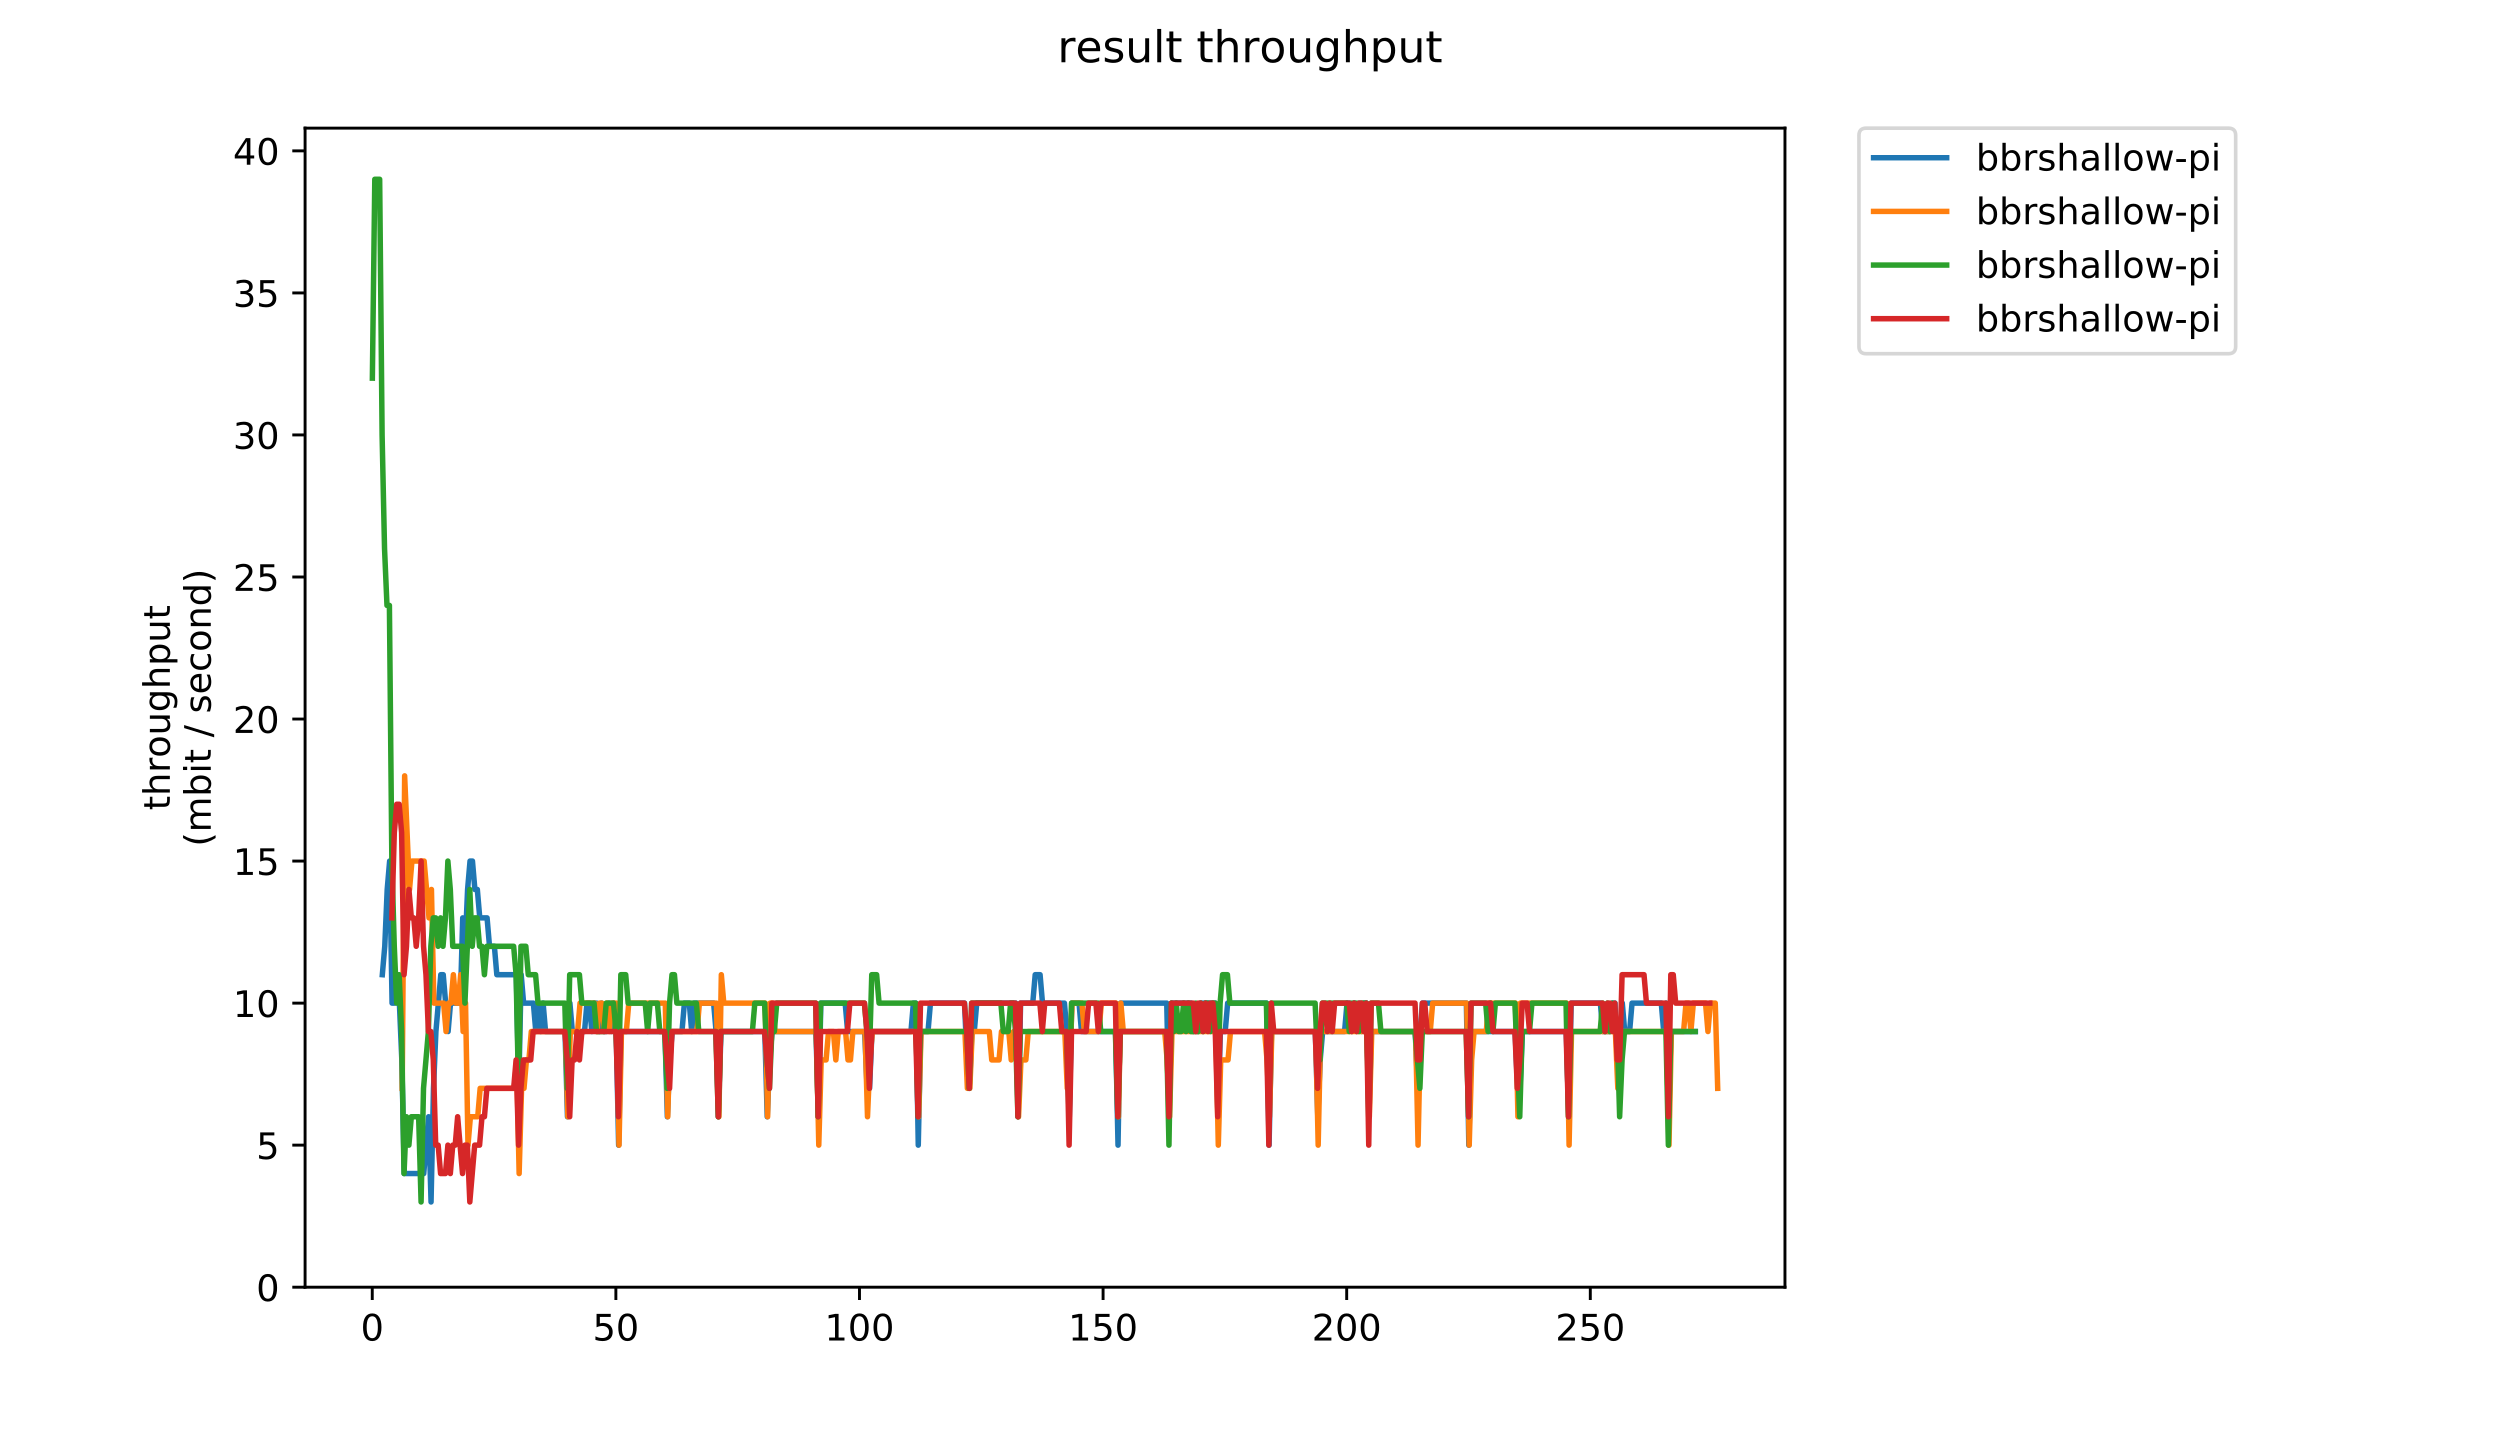 <?xml version="1.0" encoding="utf-8" standalone="no"?>
<!DOCTYPE svg PUBLIC "-//W3C//DTD SVG 1.1//EN"
  "http://www.w3.org/Graphics/SVG/1.1/DTD/svg11.dtd">
<!-- Created with matplotlib (https://matplotlib.org/) -->
<svg height="396pt" version="1.1" viewBox="0 0 684 396" width="684pt" xmlns="http://www.w3.org/2000/svg" xmlns:xlink="http://www.w3.org/1999/xlink">
 <defs>
  <style type="text/css">
*{stroke-linecap:butt;stroke-linejoin:round;}
  </style>
 </defs>
 <g id="figure_1">
  <g id="patch_1">
   <path d="M 0 396 
L 684 396 
L 684 0 
L 0 0 
z
" style="fill:#ffffff;"/>
  </g>
  <g id="axes_1">
   <g id="patch_2">
    <path d="M 83.472 352.174 
L 488.365 352.174 
L 488.365 35.062 
L 83.472 35.062 
z
" style="fill:#ffffff;"/>
   </g>
   <g id="matplotlib.axis_1">
    <g id="xtick_1">
     <g id="line2d_1">
      <defs>
       <path d="M 0 0 
L 0 3.5 
" id="maa11a7dd45" style="stroke:#000000;stroke-width:0.8;"/>
      </defs>
      <g>
       <use style="stroke:#000000;stroke-width:0.8;" x="101.85" xlink:href="#maa11a7dd45" y="352.174"/>
      </g>
     </g>
     <g id="text_1">
      <!-- 0 -->
      <defs>
       <path d="M 31.781 66.406 
Q 24.172 66.406 20.328 58.906 
Q 16.5 51.422 16.5 36.375 
Q 16.5 21.391 20.328 13.891 
Q 24.172 6.391 31.781 6.391 
Q 39.453 6.391 43.281 13.891 
Q 47.125 21.391 47.125 36.375 
Q 47.125 51.422 43.281 58.906 
Q 39.453 66.406 31.781 66.406 
z
M 31.781 74.219 
Q 44.047 74.219 50.516 64.516 
Q 56.984 54.828 56.984 36.375 
Q 56.984 17.969 50.516 8.266 
Q 44.047 -1.422 31.781 -1.422 
Q 19.531 -1.422 13.062 8.266 
Q 6.594 17.969 6.594 36.375 
Q 6.594 54.828 13.062 64.516 
Q 19.531 74.219 31.781 74.219 
z
" id="DejaVuSans-48"/>
      </defs>
      <g transform="translate(98.669 366.773)scale(0.1 -0.1)">
       <use xlink:href="#DejaVuSans-48"/>
      </g>
     </g>
    </g>
    <g id="xtick_2">
     <g id="line2d_2">
      <g>
       <use style="stroke:#000000;stroke-width:0.8;" x="168.501" xlink:href="#maa11a7dd45" y="352.174"/>
      </g>
     </g>
     <g id="text_2">
      <!-- 50 -->
      <defs>
       <path d="M 10.797 72.906 
L 49.516 72.906 
L 49.516 64.594 
L 19.828 64.594 
L 19.828 46.734 
Q 21.969 47.469 24.109 47.828 
Q 26.266 48.188 28.422 48.188 
Q 40.625 48.188 47.75 41.5 
Q 54.891 34.812 54.891 23.391 
Q 54.891 11.625 47.562 5.094 
Q 40.234 -1.422 26.906 -1.422 
Q 22.312 -1.422 17.547 -0.641 
Q 12.797 0.141 7.719 1.703 
L 7.719 11.625 
Q 12.109 9.234 16.797 8.062 
Q 21.484 6.891 26.703 6.891 
Q 35.156 6.891 40.078 11.328 
Q 45.016 15.766 45.016 23.391 
Q 45.016 31 40.078 35.438 
Q 35.156 39.891 26.703 39.891 
Q 22.75 39.891 18.812 39.016 
Q 14.891 38.141 10.797 36.281 
z
" id="DejaVuSans-53"/>
      </defs>
      <g transform="translate(162.139 366.773)scale(0.1 -0.1)">
       <use xlink:href="#DejaVuSans-53"/>
       <use x="63.623" xlink:href="#DejaVuSans-48"/>
      </g>
     </g>
    </g>
    <g id="xtick_3">
     <g id="line2d_3">
      <g>
       <use style="stroke:#000000;stroke-width:0.8;" x="235.153" xlink:href="#maa11a7dd45" y="352.174"/>
      </g>
     </g>
     <g id="text_3">
      <!-- 100 -->
      <defs>
       <path d="M 12.406 8.297 
L 28.516 8.297 
L 28.516 63.922 
L 10.984 60.406 
L 10.984 69.391 
L 28.422 72.906 
L 38.281 72.906 
L 38.281 8.297 
L 54.391 8.297 
L 54.391 0 
L 12.406 0 
z
" id="DejaVuSans-49"/>
      </defs>
      <g transform="translate(225.609 366.773)scale(0.1 -0.1)">
       <use xlink:href="#DejaVuSans-49"/>
       <use x="63.623" xlink:href="#DejaVuSans-48"/>
       <use x="127.246" xlink:href="#DejaVuSans-48"/>
      </g>
     </g>
    </g>
    <g id="xtick_4">
     <g id="line2d_4">
      <g>
       <use style="stroke:#000000;stroke-width:0.8;" x="301.804" xlink:href="#maa11a7dd45" y="352.174"/>
      </g>
     </g>
     <g id="text_4">
      <!-- 150 -->
      <g transform="translate(292.26 366.773)scale(0.1 -0.1)">
       <use xlink:href="#DejaVuSans-49"/>
       <use x="63.623" xlink:href="#DejaVuSans-53"/>
       <use x="127.246" xlink:href="#DejaVuSans-48"/>
      </g>
     </g>
    </g>
    <g id="xtick_5">
     <g id="line2d_5">
      <g>
       <use style="stroke:#000000;stroke-width:0.8;" x="368.455" xlink:href="#maa11a7dd45" y="352.174"/>
      </g>
     </g>
     <g id="text_5">
      <!-- 200 -->
      <defs>
       <path d="M 19.188 8.297 
L 53.609 8.297 
L 53.609 0 
L 7.328 0 
L 7.328 8.297 
Q 12.938 14.109 22.625 23.891 
Q 32.328 33.688 34.812 36.531 
Q 39.547 41.844 41.422 45.531 
Q 43.312 49.219 43.312 52.781 
Q 43.312 58.594 39.234 62.25 
Q 35.156 65.922 28.609 65.922 
Q 23.969 65.922 18.812 64.312 
Q 13.672 62.703 7.812 59.422 
L 7.812 69.391 
Q 13.766 71.781 18.938 73 
Q 24.125 74.219 28.422 74.219 
Q 39.75 74.219 46.484 68.547 
Q 53.219 62.891 53.219 53.422 
Q 53.219 48.922 51.531 44.891 
Q 49.859 40.875 45.406 35.406 
Q 44.188 33.984 37.641 27.219 
Q 31.109 20.453 19.188 8.297 
z
" id="DejaVuSans-50"/>
      </defs>
      <g transform="translate(358.911 366.773)scale(0.1 -0.1)">
       <use xlink:href="#DejaVuSans-50"/>
       <use x="63.623" xlink:href="#DejaVuSans-48"/>
       <use x="127.246" xlink:href="#DejaVuSans-48"/>
      </g>
     </g>
    </g>
    <g id="xtick_6">
     <g id="line2d_6">
      <g>
       <use style="stroke:#000000;stroke-width:0.8;" x="435.106" xlink:href="#maa11a7dd45" y="352.174"/>
      </g>
     </g>
     <g id="text_6">
      <!-- 250 -->
      <g transform="translate(425.563 366.773)scale(0.1 -0.1)">
       <use xlink:href="#DejaVuSans-50"/>
       <use x="63.623" xlink:href="#DejaVuSans-53"/>
       <use x="127.246" xlink:href="#DejaVuSans-48"/>
      </g>
     </g>
    </g>
   </g>
   <g id="matplotlib.axis_2">
    <g id="ytick_1">
     <g id="line2d_7">
      <defs>
       <path d="M 0 0 
L -3.5 0 
" id="m44c3b5d1a1" style="stroke:#000000;stroke-width:0.8;"/>
      </defs>
      <g>
       <use style="stroke:#000000;stroke-width:0.8;" x="83.472" xlink:href="#m44c3b5d1a1" y="352.174"/>
      </g>
     </g>
     <g id="text_7">
      <!-- 0 -->
      <g transform="translate(70.11 355.973)scale(0.1 -0.1)">
       <use xlink:href="#DejaVuSans-48"/>
      </g>
     </g>
    </g>
    <g id="ytick_2">
     <g id="line2d_8">
      <g>
       <use style="stroke:#000000;stroke-width:0.8;" x="83.472" xlink:href="#m44c3b5d1a1" y="313.312"/>
      </g>
     </g>
     <g id="text_8">
      <!-- 5 -->
      <g transform="translate(70.11 317.112)scale(0.1 -0.1)">
       <use xlink:href="#DejaVuSans-53"/>
      </g>
     </g>
    </g>
    <g id="ytick_3">
     <g id="line2d_9">
      <g>
       <use style="stroke:#000000;stroke-width:0.8;" x="83.472" xlink:href="#m44c3b5d1a1" y="274.451"/>
      </g>
     </g>
     <g id="text_9">
      <!-- 10 -->
      <g transform="translate(63.747 278.25)scale(0.1 -0.1)">
       <use xlink:href="#DejaVuSans-49"/>
       <use x="63.623" xlink:href="#DejaVuSans-48"/>
      </g>
     </g>
    </g>
    <g id="ytick_4">
     <g id="line2d_10">
      <g>
       <use style="stroke:#000000;stroke-width:0.8;" x="83.472" xlink:href="#m44c3b5d1a1" y="235.589"/>
      </g>
     </g>
     <g id="text_10">
      <!-- 15 -->
      <g transform="translate(63.747 239.388)scale(0.1 -0.1)">
       <use xlink:href="#DejaVuSans-49"/>
       <use x="63.623" xlink:href="#DejaVuSans-53"/>
      </g>
     </g>
    </g>
    <g id="ytick_5">
     <g id="line2d_11">
      <g>
       <use style="stroke:#000000;stroke-width:0.8;" x="83.472" xlink:href="#m44c3b5d1a1" y="196.727"/>
      </g>
     </g>
     <g id="text_11">
      <!-- 20 -->
      <g transform="translate(63.747 200.526)scale(0.1 -0.1)">
       <use xlink:href="#DejaVuSans-50"/>
       <use x="63.623" xlink:href="#DejaVuSans-48"/>
      </g>
     </g>
    </g>
    <g id="ytick_6">
     <g id="line2d_12">
      <g>
       <use style="stroke:#000000;stroke-width:0.8;" x="83.472" xlink:href="#m44c3b5d1a1" y="157.866"/>
      </g>
     </g>
     <g id="text_12">
      <!-- 25 -->
      <g transform="translate(63.747 161.665)scale(0.1 -0.1)">
       <use xlink:href="#DejaVuSans-50"/>
       <use x="63.623" xlink:href="#DejaVuSans-53"/>
      </g>
     </g>
    </g>
    <g id="ytick_7">
     <g id="line2d_13">
      <g>
       <use style="stroke:#000000;stroke-width:0.8;" x="83.472" xlink:href="#m44c3b5d1a1" y="119.004"/>
      </g>
     </g>
     <g id="text_13">
      <!-- 30 -->
      <defs>
       <path d="M 40.578 39.312 
Q 47.656 37.797 51.625 33 
Q 55.609 28.219 55.609 21.188 
Q 55.609 10.406 48.188 4.484 
Q 40.766 -1.422 27.094 -1.422 
Q 22.516 -1.422 17.656 -0.516 
Q 12.797 0.391 7.625 2.203 
L 7.625 11.719 
Q 11.719 9.328 16.594 8.109 
Q 21.484 6.891 26.812 6.891 
Q 36.078 6.891 40.938 10.547 
Q 45.797 14.203 45.797 21.188 
Q 45.797 27.641 41.281 31.266 
Q 36.766 34.906 28.719 34.906 
L 20.219 34.906 
L 20.219 43.016 
L 29.109 43.016 
Q 36.375 43.016 40.234 45.922 
Q 44.094 48.828 44.094 54.297 
Q 44.094 59.906 40.109 62.906 
Q 36.141 65.922 28.719 65.922 
Q 24.656 65.922 20.016 65.031 
Q 15.375 64.156 9.812 62.312 
L 9.812 71.094 
Q 15.438 72.656 20.344 73.438 
Q 25.25 74.219 29.594 74.219 
Q 40.828 74.219 47.359 69.109 
Q 53.906 64.016 53.906 55.328 
Q 53.906 49.266 50.438 45.094 
Q 46.969 40.922 40.578 39.312 
z
" id="DejaVuSans-51"/>
      </defs>
      <g transform="translate(63.747 122.803)scale(0.1 -0.1)">
       <use xlink:href="#DejaVuSans-51"/>
       <use x="63.623" xlink:href="#DejaVuSans-48"/>
      </g>
     </g>
    </g>
    <g id="ytick_8">
     <g id="line2d_14">
      <g>
       <use style="stroke:#000000;stroke-width:0.8;" x="83.472" xlink:href="#m44c3b5d1a1" y="80.142"/>
      </g>
     </g>
     <g id="text_14">
      <!-- 35 -->
      <g transform="translate(63.747 83.941)scale(0.1 -0.1)">
       <use xlink:href="#DejaVuSans-51"/>
       <use x="63.623" xlink:href="#DejaVuSans-53"/>
      </g>
     </g>
    </g>
    <g id="ytick_9">
     <g id="line2d_15">
      <g>
       <use style="stroke:#000000;stroke-width:0.8;" x="83.472" xlink:href="#m44c3b5d1a1" y="41.28"/>
      </g>
     </g>
     <g id="text_15">
      <!-- 40 -->
      <defs>
       <path d="M 37.797 64.312 
L 12.891 25.391 
L 37.797 25.391 
z
M 35.203 72.906 
L 47.609 72.906 
L 47.609 25.391 
L 58.016 25.391 
L 58.016 17.188 
L 47.609 17.188 
L 47.609 0 
L 37.797 0 
L 37.797 17.188 
L 4.891 17.188 
L 4.891 26.703 
z
" id="DejaVuSans-52"/>
      </defs>
      <g transform="translate(63.747 45.08)scale(0.1 -0.1)">
       <use xlink:href="#DejaVuSans-52"/>
       <use x="63.623" xlink:href="#DejaVuSans-48"/>
      </g>
     </g>
    </g>
    <g id="text_16">
     <!-- throughput -->
     <defs>
      <path d="M 18.312 70.219 
L 18.312 54.688 
L 36.812 54.688 
L 36.812 47.703 
L 18.312 47.703 
L 18.312 18.016 
Q 18.312 11.328 20.141 9.422 
Q 21.969 7.516 27.594 7.516 
L 36.812 7.516 
L 36.812 0 
L 27.594 0 
Q 17.188 0 13.234 3.875 
Q 9.281 7.766 9.281 18.016 
L 9.281 47.703 
L 2.688 47.703 
L 2.688 54.688 
L 9.281 54.688 
L 9.281 70.219 
z
" id="DejaVuSans-116"/>
      <path d="M 54.891 33.016 
L 54.891 0 
L 45.906 0 
L 45.906 32.719 
Q 45.906 40.484 42.875 44.328 
Q 39.844 48.188 33.797 48.188 
Q 26.516 48.188 22.312 43.547 
Q 18.109 38.922 18.109 30.906 
L 18.109 0 
L 9.078 0 
L 9.078 75.984 
L 18.109 75.984 
L 18.109 46.188 
Q 21.344 51.125 25.703 53.562 
Q 30.078 56 35.797 56 
Q 45.219 56 50.047 50.172 
Q 54.891 44.344 54.891 33.016 
z
" id="DejaVuSans-104"/>
      <path d="M 41.109 46.297 
Q 39.594 47.172 37.812 47.578 
Q 36.031 48 33.891 48 
Q 26.266 48 22.188 43.047 
Q 18.109 38.094 18.109 28.812 
L 18.109 0 
L 9.078 0 
L 9.078 54.688 
L 18.109 54.688 
L 18.109 46.188 
Q 20.953 51.172 25.484 53.578 
Q 30.031 56 36.531 56 
Q 37.453 56 38.578 55.875 
Q 39.703 55.766 41.062 55.516 
z
" id="DejaVuSans-114"/>
      <path d="M 30.609 48.391 
Q 23.391 48.391 19.188 42.75 
Q 14.984 37.109 14.984 27.297 
Q 14.984 17.484 19.156 11.844 
Q 23.344 6.203 30.609 6.203 
Q 37.797 6.203 41.984 11.859 
Q 46.188 17.531 46.188 27.297 
Q 46.188 37.016 41.984 42.703 
Q 37.797 48.391 30.609 48.391 
z
M 30.609 56 
Q 42.328 56 49.016 48.375 
Q 55.719 40.766 55.719 27.297 
Q 55.719 13.875 49.016 6.219 
Q 42.328 -1.422 30.609 -1.422 
Q 18.844 -1.422 12.172 6.219 
Q 5.516 13.875 5.516 27.297 
Q 5.516 40.766 12.172 48.375 
Q 18.844 56 30.609 56 
z
" id="DejaVuSans-111"/>
      <path d="M 8.5 21.578 
L 8.5 54.688 
L 17.484 54.688 
L 17.484 21.922 
Q 17.484 14.156 20.5 10.266 
Q 23.531 6.391 29.594 6.391 
Q 36.859 6.391 41.078 11.031 
Q 45.312 15.672 45.312 23.688 
L 45.312 54.688 
L 54.297 54.688 
L 54.297 0 
L 45.312 0 
L 45.312 8.406 
Q 42.047 3.422 37.719 1 
Q 33.406 -1.422 27.688 -1.422 
Q 18.266 -1.422 13.375 4.438 
Q 8.5 10.297 8.5 21.578 
z
M 31.109 56 
z
" id="DejaVuSans-117"/>
      <path d="M 45.406 27.984 
Q 45.406 37.75 41.375 43.109 
Q 37.359 48.484 30.078 48.484 
Q 22.859 48.484 18.828 43.109 
Q 14.797 37.75 14.797 27.984 
Q 14.797 18.266 18.828 12.891 
Q 22.859 7.516 30.078 7.516 
Q 37.359 7.516 41.375 12.891 
Q 45.406 18.266 45.406 27.984 
z
M 54.391 6.781 
Q 54.391 -7.172 48.188 -13.984 
Q 42 -20.797 29.203 -20.797 
Q 24.469 -20.797 20.266 -20.094 
Q 16.062 -19.391 12.109 -17.922 
L 12.109 -9.188 
Q 16.062 -11.328 19.922 -12.344 
Q 23.781 -13.375 27.781 -13.375 
Q 36.625 -13.375 41.016 -8.766 
Q 45.406 -4.156 45.406 5.172 
L 45.406 9.625 
Q 42.625 4.781 38.281 2.391 
Q 33.938 0 27.875 0 
Q 17.828 0 11.672 7.656 
Q 5.516 15.328 5.516 27.984 
Q 5.516 40.672 11.672 48.328 
Q 17.828 56 27.875 56 
Q 33.938 56 38.281 53.609 
Q 42.625 51.219 45.406 46.391 
L 45.406 54.688 
L 54.391 54.688 
z
" id="DejaVuSans-103"/>
      <path d="M 18.109 8.203 
L 18.109 -20.797 
L 9.078 -20.797 
L 9.078 54.688 
L 18.109 54.688 
L 18.109 46.391 
Q 20.953 51.266 25.266 53.625 
Q 29.594 56 35.594 56 
Q 45.562 56 51.781 48.094 
Q 58.016 40.188 58.016 27.297 
Q 58.016 14.406 51.781 6.484 
Q 45.562 -1.422 35.594 -1.422 
Q 29.594 -1.422 25.266 0.953 
Q 20.953 3.328 18.109 8.203 
z
M 48.688 27.297 
Q 48.688 37.203 44.609 42.844 
Q 40.531 48.484 33.406 48.484 
Q 26.266 48.484 22.188 42.844 
Q 18.109 37.203 18.109 27.297 
Q 18.109 17.391 22.188 11.75 
Q 26.266 6.109 33.406 6.109 
Q 40.531 6.109 44.609 11.75 
Q 48.688 17.391 48.688 27.297 
z
" id="DejaVuSans-112"/>
     </defs>
     <g transform="translate(46.47 221.675)rotate(-90)scale(0.1 -0.1)">
      <use xlink:href="#DejaVuSans-116"/>
      <use x="39.209" xlink:href="#DejaVuSans-104"/>
      <use x="102.588" xlink:href="#DejaVuSans-114"/>
      <use x="143.67" xlink:href="#DejaVuSans-111"/>
      <use x="204.852" xlink:href="#DejaVuSans-117"/>
      <use x="268.23" xlink:href="#DejaVuSans-103"/>
      <use x="331.707" xlink:href="#DejaVuSans-104"/>
      <use x="395.086" xlink:href="#DejaVuSans-112"/>
      <use x="458.562" xlink:href="#DejaVuSans-117"/>
      <use x="521.941" xlink:href="#DejaVuSans-116"/>
     </g>
     <!-- (mbit / second) -->
     <defs>
      <path d="M 31 75.875 
Q 24.469 64.656 21.281 53.656 
Q 18.109 42.672 18.109 31.391 
Q 18.109 20.125 21.312 9.062 
Q 24.516 -2 31 -13.188 
L 23.188 -13.188 
Q 15.875 -1.703 12.234 9.375 
Q 8.594 20.453 8.594 31.391 
Q 8.594 42.281 12.203 53.312 
Q 15.828 64.359 23.188 75.875 
z
" id="DejaVuSans-40"/>
      <path d="M 52 44.188 
Q 55.375 50.25 60.062 53.125 
Q 64.75 56 71.094 56 
Q 79.641 56 84.281 50.016 
Q 88.922 44.047 88.922 33.016 
L 88.922 0 
L 79.891 0 
L 79.891 32.719 
Q 79.891 40.578 77.094 44.375 
Q 74.312 48.188 68.609 48.188 
Q 61.625 48.188 57.562 43.547 
Q 53.516 38.922 53.516 30.906 
L 53.516 0 
L 44.484 0 
L 44.484 32.719 
Q 44.484 40.625 41.703 44.406 
Q 38.922 48.188 33.109 48.188 
Q 26.219 48.188 22.156 43.531 
Q 18.109 38.875 18.109 30.906 
L 18.109 0 
L 9.078 0 
L 9.078 54.688 
L 18.109 54.688 
L 18.109 46.188 
Q 21.188 51.219 25.484 53.609 
Q 29.781 56 35.688 56 
Q 41.656 56 45.828 52.969 
Q 50 49.953 52 44.188 
z
" id="DejaVuSans-109"/>
      <path d="M 48.688 27.297 
Q 48.688 37.203 44.609 42.844 
Q 40.531 48.484 33.406 48.484 
Q 26.266 48.484 22.188 42.844 
Q 18.109 37.203 18.109 27.297 
Q 18.109 17.391 22.188 11.75 
Q 26.266 6.109 33.406 6.109 
Q 40.531 6.109 44.609 11.75 
Q 48.688 17.391 48.688 27.297 
z
M 18.109 46.391 
Q 20.953 51.266 25.266 53.625 
Q 29.594 56 35.594 56 
Q 45.562 56 51.781 48.094 
Q 58.016 40.188 58.016 27.297 
Q 58.016 14.406 51.781 6.484 
Q 45.562 -1.422 35.594 -1.422 
Q 29.594 -1.422 25.266 0.953 
Q 20.953 3.328 18.109 8.203 
L 18.109 0 
L 9.078 0 
L 9.078 75.984 
L 18.109 75.984 
z
" id="DejaVuSans-98"/>
      <path d="M 9.422 54.688 
L 18.406 54.688 
L 18.406 0 
L 9.422 0 
z
M 9.422 75.984 
L 18.406 75.984 
L 18.406 64.594 
L 9.422 64.594 
z
" id="DejaVuSans-105"/>
      <path id="DejaVuSans-32"/>
      <path d="M 25.391 72.906 
L 33.688 72.906 
L 8.297 -9.281 
L 0 -9.281 
z
" id="DejaVuSans-47"/>
      <path d="M 44.281 53.078 
L 44.281 44.578 
Q 40.484 46.531 36.375 47.5 
Q 32.281 48.484 27.875 48.484 
Q 21.188 48.484 17.844 46.438 
Q 14.5 44.391 14.5 40.281 
Q 14.5 37.156 16.891 35.375 
Q 19.281 33.594 26.516 31.984 
L 29.594 31.297 
Q 39.156 29.25 43.188 25.516 
Q 47.219 21.781 47.219 15.094 
Q 47.219 7.469 41.188 3.016 
Q 35.156 -1.422 24.609 -1.422 
Q 20.219 -1.422 15.453 -0.562 
Q 10.688 0.297 5.422 2 
L 5.422 11.281 
Q 10.406 8.688 15.234 7.391 
Q 20.062 6.109 24.812 6.109 
Q 31.156 6.109 34.562 8.281 
Q 37.984 10.453 37.984 14.406 
Q 37.984 18.062 35.516 20.016 
Q 33.062 21.969 24.703 23.781 
L 21.578 24.516 
Q 13.234 26.266 9.516 29.906 
Q 5.812 33.547 5.812 39.891 
Q 5.812 47.609 11.281 51.797 
Q 16.75 56 26.812 56 
Q 31.781 56 36.172 55.266 
Q 40.578 54.547 44.281 53.078 
z
" id="DejaVuSans-115"/>
      <path d="M 56.203 29.594 
L 56.203 25.203 
L 14.891 25.203 
Q 15.484 15.922 20.484 11.062 
Q 25.484 6.203 34.422 6.203 
Q 39.594 6.203 44.453 7.469 
Q 49.312 8.734 54.109 11.281 
L 54.109 2.781 
Q 49.266 0.734 44.188 -0.344 
Q 39.109 -1.422 33.891 -1.422 
Q 20.797 -1.422 13.156 6.188 
Q 5.516 13.812 5.516 26.812 
Q 5.516 40.234 12.766 48.109 
Q 20.016 56 32.328 56 
Q 43.359 56 49.781 48.891 
Q 56.203 41.797 56.203 29.594 
z
M 47.219 32.234 
Q 47.125 39.594 43.094 43.984 
Q 39.062 48.391 32.422 48.391 
Q 24.906 48.391 20.391 44.141 
Q 15.875 39.891 15.188 32.172 
z
" id="DejaVuSans-101"/>
      <path d="M 48.781 52.594 
L 48.781 44.188 
Q 44.969 46.297 41.141 47.344 
Q 37.312 48.391 33.406 48.391 
Q 24.656 48.391 19.812 42.844 
Q 14.984 37.312 14.984 27.297 
Q 14.984 17.281 19.812 11.734 
Q 24.656 6.203 33.406 6.203 
Q 37.312 6.203 41.141 7.25 
Q 44.969 8.297 48.781 10.406 
L 48.781 2.094 
Q 45.016 0.344 40.984 -0.531 
Q 36.969 -1.422 32.422 -1.422 
Q 20.062 -1.422 12.781 6.344 
Q 5.516 14.109 5.516 27.297 
Q 5.516 40.672 12.859 48.328 
Q 20.219 56 33.016 56 
Q 37.156 56 41.109 55.141 
Q 45.062 54.297 48.781 52.594 
z
" id="DejaVuSans-99"/>
      <path d="M 54.891 33.016 
L 54.891 0 
L 45.906 0 
L 45.906 32.719 
Q 45.906 40.484 42.875 44.328 
Q 39.844 48.188 33.797 48.188 
Q 26.516 48.188 22.312 43.547 
Q 18.109 38.922 18.109 30.906 
L 18.109 0 
L 9.078 0 
L 9.078 54.688 
L 18.109 54.688 
L 18.109 46.188 
Q 21.344 51.125 25.703 53.562 
Q 30.078 56 35.797 56 
Q 45.219 56 50.047 50.172 
Q 54.891 44.344 54.891 33.016 
z
" id="DejaVuSans-110"/>
      <path d="M 45.406 46.391 
L 45.406 75.984 
L 54.391 75.984 
L 54.391 0 
L 45.406 0 
L 45.406 8.203 
Q 42.578 3.328 38.25 0.953 
Q 33.938 -1.422 27.875 -1.422 
Q 17.969 -1.422 11.734 6.484 
Q 5.516 14.406 5.516 27.297 
Q 5.516 40.188 11.734 48.094 
Q 17.969 56 27.875 56 
Q 33.938 56 38.25 53.625 
Q 42.578 51.266 45.406 46.391 
z
M 14.797 27.297 
Q 14.797 17.391 18.875 11.75 
Q 22.953 6.109 30.078 6.109 
Q 37.203 6.109 41.297 11.75 
Q 45.406 17.391 45.406 27.297 
Q 45.406 37.203 41.297 42.844 
Q 37.203 48.484 30.078 48.484 
Q 22.953 48.484 18.875 42.844 
Q 14.797 37.203 14.797 27.297 
z
" id="DejaVuSans-100"/>
      <path d="M 8.016 75.875 
L 15.828 75.875 
Q 23.141 64.359 26.781 53.312 
Q 30.422 42.281 30.422 31.391 
Q 30.422 20.453 26.781 9.375 
Q 23.141 -1.703 15.828 -13.188 
L 8.016 -13.188 
Q 14.5 -2 17.703 9.062 
Q 20.906 20.125 20.906 31.391 
Q 20.906 42.672 17.703 53.656 
Q 14.5 64.656 8.016 75.875 
z
" id="DejaVuSans-41"/>
     </defs>
     <g transform="translate(57.668 231.609)rotate(-90)scale(0.1 -0.1)">
      <use xlink:href="#DejaVuSans-40"/>
      <use x="39.014" xlink:href="#DejaVuSans-109"/>
      <use x="136.426" xlink:href="#DejaVuSans-98"/>
      <use x="199.902" xlink:href="#DejaVuSans-105"/>
      <use x="227.686" xlink:href="#DejaVuSans-116"/>
      <use x="266.895" xlink:href="#DejaVuSans-32"/>
      <use x="298.682" xlink:href="#DejaVuSans-47"/>
      <use x="332.373" xlink:href="#DejaVuSans-32"/>
      <use x="364.16" xlink:href="#DejaVuSans-115"/>
      <use x="416.26" xlink:href="#DejaVuSans-101"/>
      <use x="477.783" xlink:href="#DejaVuSans-99"/>
      <use x="532.764" xlink:href="#DejaVuSans-111"/>
      <use x="593.945" xlink:href="#DejaVuSans-110"/>
      <use x="657.324" xlink:href="#DejaVuSans-100"/>
      <use x="720.801" xlink:href="#DejaVuSans-41"/>
     </g>
    </g>
   </g>
   <g id="line2d_16">
    <path clip-path="url(#p47df95d8d0)" d="M 104.604 266.678 
L 105.27 258.906 
L 105.937 243.361 
L 106.603 235.589 
L 107.27 274.451 
L 107.937 274.451 
L 108.603 266.678 
L 109.27 274.451 
L 109.936 289.995 
L 110.603 321.085 
L 115.935 321.085 
L 117.268 305.54 
L 117.934 328.857 
L 118.601 297.768 
L 119.267 282.223 
L 120.6 266.678 
L 121.267 266.678 
L 122.6 282.223 
L 123.266 274.451 
L 125.932 274.451 
L 126.599 251.134 
L 127.265 258.906 
L 127.932 243.361 
L 128.598 235.589 
L 129.265 235.589 
L 129.931 243.361 
L 130.598 243.361 
L 131.264 251.134 
L 133.264 251.134 
L 133.931 258.906 
L 135.264 258.906 
L 135.93 266.678 
L 141.262 266.678 
L 141.929 297.768 
L 142.595 266.678 
L 143.262 274.451 
L 145.928 274.451 
L 146.594 282.223 
L 147.261 274.451 
L 147.927 282.223 
L 148.594 274.451 
L 149.26 282.223 
L 154.592 282.223 
L 155.259 305.54 
L 155.925 274.451 
L 156.592 282.223 
L 159.925 282.223 
L 160.591 274.451 
L 161.258 274.451 
L 161.924 282.223 
L 162.591 274.451 
L 163.257 274.451 
L 163.924 282.223 
L 164.59 274.451 
L 165.257 282.223 
L 165.923 282.223 
L 166.59 274.451 
L 167.256 282.223 
L 167.923 274.451 
L 168.589 282.223 
L 169.256 313.312 
L 169.922 282.223 
L 181.919 282.223 
L 182.586 305.54 
L 183.252 289.995 
L 183.919 282.223 
L 186.585 282.223 
L 187.252 274.451 
L 188.585 274.451 
L 189.251 282.223 
L 189.918 274.451 
L 195.25 274.451 
L 195.916 282.223 
L 196.583 305.54 
L 197.249 282.223 
L 209.246 282.223 
L 209.913 305.54 
L 210.58 289.995 
L 211.246 282.223 
L 223.243 282.223 
L 223.91 305.54 
L 224.576 274.451 
L 231.241 274.451 
L 231.908 282.223 
L 236.574 282.223 
L 237.24 297.768 
L 237.907 297.768 
L 238.573 282.223 
L 249.237 282.223 
L 249.904 274.451 
L 250.57 274.451 
L 251.237 313.312 
L 251.903 282.223 
L 253.903 282.223 
L 254.569 274.451 
L 263.901 274.451 
L 264.567 289.995 
L 265.234 297.768 
L 265.9 282.223 
L 266.567 282.223 
L 267.233 274.451 
L 277.897 274.451 
L 278.564 305.54 
L 279.23 274.451 
L 282.563 274.451 
L 283.229 266.678 
L 284.562 266.678 
L 285.229 274.451 
L 291.228 274.451 
L 291.894 282.223 
L 292.561 305.54 
L 293.227 274.451 
L 295.227 274.451 
L 295.893 282.223 
L 305.224 282.223 
L 305.891 313.312 
L 306.557 274.451 
L 319.221 274.451 
L 319.888 305.54 
L 320.554 274.451 
L 325.886 274.451 
L 326.553 282.223 
L 327.886 282.223 
L 328.552 274.451 
L 332.551 274.451 
L 333.218 305.54 
L 333.884 282.223 
L 335.217 282.223 
L 335.884 274.451 
L 346.548 274.451 
L 347.215 313.312 
L 347.881 282.223 
L 359.878 282.223 
L 360.545 305.54 
L 361.211 289.995 
L 361.878 282.223 
L 367.877 282.223 
L 368.543 274.451 
L 369.21 274.451 
L 369.876 282.223 
L 370.543 274.451 
L 371.209 282.223 
L 371.876 274.451 
L 372.542 282.223 
L 373.209 274.451 
L 373.875 274.451 
L 374.542 305.54 
L 375.208 282.223 
L 387.205 282.223 
L 387.872 297.768 
L 388.539 282.223 
L 389.205 274.451 
L 401.202 274.451 
L 401.869 313.312 
L 402.535 282.223 
L 414.533 282.223 
L 415.199 297.768 
L 415.866 297.768 
L 416.532 282.223 
L 428.529 282.223 
L 429.196 305.54 
L 429.862 274.451 
L 437.86 274.451 
L 438.527 282.223 
L 440.527 282.223 
L 441.193 274.451 
L 441.86 274.451 
L 442.526 289.995 
L 443.193 297.768 
L 443.859 274.451 
L 444.526 282.223 
L 445.859 282.223 
L 446.525 274.451 
L 454.523 274.451 
L 455.19 282.223 
L 455.856 274.451 
L 456.523 305.54 
L 457.189 282.223 
L 463.854 282.223 
L 463.854 282.223 
" style="fill:none;stroke:#1f77b4;stroke-linecap:square;stroke-width:1.5;"/>
   </g>
   <g id="line2d_17">
    <path clip-path="url(#p47df95d8d0)" d="M 110.044 297.768 
L 110.711 212.272 
L 112.044 243.361 
L 112.71 235.589 
L 116.043 235.589 
L 117.376 251.134 
L 118.042 243.361 
L 118.709 274.451 
L 121.375 274.451 
L 122.041 282.223 
L 122.708 274.451 
L 123.374 274.451 
L 124.041 266.678 
L 124.707 274.451 
L 125.374 274.451 
L 126.04 266.678 
L 126.707 282.223 
L 127.373 274.451 
L 128.04 313.312 
L 128.706 305.54 
L 130.706 305.54 
L 131.372 297.768 
L 140.704 297.768 
L 141.37 289.995 
L 142.037 321.085 
L 142.703 297.768 
L 143.37 297.768 
L 144.036 289.995 
L 144.703 289.995 
L 145.369 282.223 
L 154.7 282.223 
L 155.367 305.54 
L 156.033 282.223 
L 158.033 282.223 
L 158.699 274.451 
L 162.699 274.451 
L 163.365 282.223 
L 164.032 274.451 
L 164.698 274.451 
L 165.365 282.223 
L 166.031 274.451 
L 166.698 282.223 
L 167.364 274.451 
L 168.697 274.451 
L 169.364 313.312 
L 170.03 282.223 
L 171.363 282.223 
L 172.03 274.451 
L 182.027 274.451 
L 182.694 305.54 
L 183.36 282.223 
L 190.692 282.223 
L 191.359 274.451 
L 196.024 274.451 
L 196.691 305.54 
L 197.357 266.678 
L 198.024 274.451 
L 209.354 274.451 
L 210.021 305.54 
L 210.687 274.451 
L 211.354 274.451 
L 212.021 282.223 
L 223.351 282.223 
L 224.018 313.312 
L 224.684 289.995 
L 226.017 289.995 
L 226.684 282.223 
L 228.017 282.223 
L 228.683 289.995 
L 229.35 282.223 
L 231.349 282.223 
L 232.016 289.995 
L 232.682 289.995 
L 233.349 282.223 
L 236.682 282.223 
L 237.348 305.54 
L 238.015 289.995 
L 238.681 282.223 
L 250.678 282.223 
L 251.345 305.54 
L 252.011 282.223 
L 264.009 282.223 
L 264.675 297.768 
L 265.342 297.768 
L 266.008 282.223 
L 270.674 282.223 
L 271.34 289.995 
L 273.34 289.995 
L 274.006 282.223 
L 276.006 282.223 
L 276.672 289.995 
L 277.339 282.223 
L 278.005 282.223 
L 278.672 305.54 
L 279.338 289.995 
L 280.671 289.995 
L 281.338 282.223 
L 291.336 282.223 
L 292.002 297.768 
L 292.669 289.995 
L 293.335 274.451 
L 296.001 274.451 
L 296.668 282.223 
L 300.667 282.223 
L 301.333 274.451 
L 305.332 274.451 
L 305.999 305.54 
L 306.665 274.451 
L 307.332 282.223 
L 318.663 282.223 
L 319.329 289.995 
L 319.996 305.54 
L 320.662 282.223 
L 332.659 282.223 
L 333.326 313.312 
L 333.992 289.995 
L 335.992 289.995 
L 336.658 282.223 
L 345.99 282.223 
L 346.656 289.995 
L 347.323 305.54 
L 347.989 282.223 
L 359.986 282.223 
L 360.653 313.312 
L 361.319 282.223 
L 373.983 282.223 
L 374.65 305.54 
L 375.316 282.223 
L 387.313 282.223 
L 387.98 313.312 
L 388.646 282.223 
L 391.313 282.223 
L 391.979 274.451 
L 401.31 274.451 
L 401.977 313.312 
L 402.643 289.995 
L 403.31 282.223 
L 406.642 282.223 
L 407.309 274.451 
L 414.641 274.451 
L 415.307 305.54 
L 415.974 274.451 
L 428.637 274.451 
L 429.304 313.312 
L 429.97 282.223 
L 441.968 282.223 
L 442.634 297.768 
L 443.967 282.223 
L 455.964 282.223 
L 456.631 313.312 
L 457.297 282.223 
L 460.63 282.223 
L 461.296 274.451 
L 461.963 274.451 
L 462.629 282.223 
L 463.296 274.451 
L 466.629 274.451 
L 467.295 282.223 
L 467.962 274.451 
L 469.295 274.451 
L 469.961 297.768 
L 469.961 297.768 
" style="fill:none;stroke:#ff7f0e;stroke-linecap:square;stroke-width:1.5;"/>
   </g>
   <g id="line2d_18">
    <path clip-path="url(#p47df95d8d0)" d="M 101.877 103.459 
L 102.543 49.053 
L 103.876 49.053 
L 104.543 119.004 
L 105.209 150.093 
L 105.876 165.638 
L 106.542 165.638 
L 107.209 235.589 
L 107.875 258.906 
L 108.542 274.451 
L 109.208 266.678 
L 109.875 282.223 
L 110.541 321.085 
L 111.208 305.54 
L 111.874 313.312 
L 112.541 305.54 
L 114.54 305.54 
L 115.207 328.857 
L 115.873 297.768 
L 117.206 282.223 
L 117.873 258.906 
L 118.539 251.134 
L 119.206 251.134 
L 119.872 258.906 
L 120.539 251.134 
L 121.205 258.906 
L 121.872 251.134 
L 122.538 235.589 
L 123.205 243.361 
L 123.872 258.906 
L 126.538 258.906 
L 127.204 274.451 
L 128.537 243.361 
L 129.204 258.906 
L 129.87 251.134 
L 130.537 251.134 
L 131.203 258.906 
L 131.87 258.906 
L 132.536 266.678 
L 133.203 258.906 
L 140.534 258.906 
L 141.201 266.678 
L 141.867 297.768 
L 142.534 258.906 
L 143.867 258.906 
L 144.533 266.678 
L 146.533 266.678 
L 147.199 274.451 
L 154.531 274.451 
L 155.198 297.768 
L 155.864 266.678 
L 158.53 266.678 
L 159.197 274.451 
L 162.529 274.451 
L 163.196 282.223 
L 165.195 282.223 
L 165.862 274.451 
L 167.861 274.451 
L 168.528 282.223 
L 169.194 297.768 
L 169.861 266.678 
L 171.194 266.678 
L 171.86 274.451 
L 176.526 274.451 
L 177.193 282.223 
L 177.859 274.451 
L 179.859 274.451 
L 180.525 282.223 
L 181.858 282.223 
L 182.525 297.768 
L 183.191 274.451 
L 183.858 266.678 
L 184.524 266.678 
L 185.191 274.451 
L 190.523 274.451 
L 191.189 282.223 
L 195.855 282.223 
L 196.521 305.54 
L 197.188 282.223 
L 205.853 282.223 
L 206.519 274.451 
L 209.185 274.451 
L 209.852 289.995 
L 210.518 297.768 
L 211.185 282.223 
L 211.851 282.223 
L 212.518 274.451 
L 223.182 274.451 
L 223.848 305.54 
L 224.515 274.451 
L 236.512 274.451 
L 237.845 289.995 
L 238.512 266.678 
L 239.845 266.678 
L 240.511 274.451 
L 250.509 274.451 
L 251.176 305.54 
L 251.842 282.223 
L 264.506 282.223 
L 265.172 297.768 
L 265.839 274.451 
L 273.837 274.451 
L 274.503 282.223 
L 275.836 282.223 
L 276.503 274.451 
L 277.17 274.451 
L 277.836 282.223 
L 278.503 305.54 
L 279.169 282.223 
L 291.833 282.223 
L 292.499 305.54 
L 293.166 274.451 
L 300.497 274.451 
L 301.164 282.223 
L 305.163 282.223 
L 305.83 305.54 
L 306.496 282.223 
L 319.16 282.223 
L 319.826 313.312 
L 320.493 274.451 
L 321.159 282.223 
L 321.826 274.451 
L 322.492 282.223 
L 323.159 282.223 
L 323.825 274.451 
L 324.492 282.223 
L 325.158 274.451 
L 325.825 282.223 
L 326.491 282.223 
L 327.158 274.451 
L 327.825 282.223 
L 328.491 274.451 
L 329.158 282.223 
L 329.824 274.451 
L 330.491 274.451 
L 331.157 282.223 
L 331.824 274.451 
L 332.49 274.451 
L 333.157 297.768 
L 333.823 274.451 
L 334.49 266.678 
L 335.823 266.678 
L 336.489 274.451 
L 346.487 274.451 
L 347.153 305.54 
L 347.82 274.451 
L 359.817 274.451 
L 360.484 289.995 
L 361.15 289.995 
L 361.817 274.451 
L 368.482 274.451 
L 369.148 282.223 
L 369.815 274.451 
L 371.148 274.451 
L 371.814 282.223 
L 372.481 274.451 
L 373.814 274.451 
L 374.48 305.54 
L 375.147 274.451 
L 377.146 274.451 
L 377.813 282.223 
L 387.144 282.223 
L 388.477 297.768 
L 389.144 282.223 
L 401.141 282.223 
L 401.807 305.54 
L 402.474 274.451 
L 406.473 274.451 
L 407.14 282.223 
L 407.806 274.451 
L 408.473 282.223 
L 409.139 274.451 
L 414.471 274.451 
L 415.804 305.54 
L 416.471 282.223 
L 418.47 282.223 
L 419.137 274.451 
L 428.468 274.451 
L 429.134 305.54 
L 429.801 282.223 
L 437.799 282.223 
L 438.466 274.451 
L 439.132 282.223 
L 439.799 274.451 
L 440.465 282.223 
L 441.132 274.451 
L 441.798 282.223 
L 442.465 282.223 
L 443.131 305.54 
L 443.798 289.995 
L 444.464 282.223 
L 455.795 282.223 
L 456.462 313.312 
L 457.128 282.223 
L 463.793 282.223 
L 463.793 282.223 
" style="fill:none;stroke:#2ca02c;stroke-linecap:square;stroke-width:1.5;"/>
   </g>
   <g id="line2d_19">
    <path clip-path="url(#p47df95d8d0)" d="M 107.214 251.134 
L 107.881 227.817 
L 108.547 220.044 
L 109.214 220.044 
L 109.88 227.817 
L 110.547 266.678 
L 111.213 258.906 
L 111.88 243.361 
L 112.546 251.134 
L 113.213 251.134 
L 113.879 258.906 
L 114.546 251.134 
L 115.212 235.589 
L 115.879 258.906 
L 116.545 266.678 
L 117.212 282.223 
L 117.878 282.223 
L 118.545 289.995 
L 119.211 313.312 
L 119.878 313.312 
L 120.544 321.085 
L 121.877 321.085 
L 122.544 313.312 
L 123.21 321.085 
L 123.877 313.312 
L 124.543 313.312 
L 125.21 305.54 
L 126.543 321.085 
L 127.209 313.312 
L 127.876 313.312 
L 128.542 328.857 
L 129.875 313.312 
L 131.208 313.312 
L 131.875 305.54 
L 132.542 305.54 
L 133.208 297.768 
L 140.54 297.768 
L 141.206 289.995 
L 141.873 313.312 
L 142.539 297.768 
L 143.206 289.995 
L 145.205 289.995 
L 145.872 282.223 
L 154.536 282.223 
L 155.203 289.995 
L 155.869 305.54 
L 156.536 289.995 
L 157.202 289.995 
L 157.869 282.223 
L 158.536 289.995 
L 159.202 282.223 
L 168.533 282.223 
L 169.2 305.54 
L 169.866 282.223 
L 181.863 282.223 
L 183.196 297.768 
L 183.863 282.223 
L 195.86 282.223 
L 196.527 305.54 
L 197.193 282.223 
L 209.191 282.223 
L 210.524 297.768 
L 211.19 274.451 
L 223.187 274.451 
L 223.854 305.54 
L 224.52 282.223 
L 231.852 282.223 
L 232.518 274.451 
L 236.518 274.451 
L 237.184 282.223 
L 237.851 297.768 
L 238.517 282.223 
L 250.514 282.223 
L 251.181 305.54 
L 251.847 274.451 
L 263.845 274.451 
L 264.511 282.223 
L 265.178 297.768 
L 265.844 274.451 
L 277.841 274.451 
L 278.508 305.54 
L 279.174 274.451 
L 284.506 274.451 
L 285.173 282.223 
L 285.84 274.451 
L 289.839 274.451 
L 290.505 282.223 
L 291.838 282.223 
L 292.505 313.312 
L 293.171 282.223 
L 297.17 282.223 
L 297.837 274.451 
L 299.836 274.451 
L 300.503 282.223 
L 301.169 274.451 
L 305.168 274.451 
L 305.835 305.54 
L 306.501 282.223 
L 319.165 282.223 
L 319.832 305.54 
L 320.498 274.451 
L 326.497 274.451 
L 327.163 282.223 
L 327.83 274.451 
L 328.496 274.451 
L 329.163 282.223 
L 329.829 274.451 
L 330.496 282.223 
L 331.162 274.451 
L 331.829 274.451 
L 332.495 282.223 
L 333.162 305.54 
L 333.828 282.223 
L 346.492 282.223 
L 347.159 313.312 
L 347.825 274.451 
L 348.492 282.223 
L 359.822 282.223 
L 360.489 297.768 
L 361.155 282.223 
L 361.822 274.451 
L 362.489 274.451 
L 363.155 282.223 
L 363.822 274.451 
L 364.488 282.223 
L 365.155 274.451 
L 369.154 274.451 
L 369.82 282.223 
L 370.487 274.451 
L 371.153 282.223 
L 371.82 274.451 
L 372.486 274.451 
L 373.153 282.223 
L 373.819 274.451 
L 374.486 313.312 
L 375.152 274.451 
L 387.15 274.451 
L 387.816 289.995 
L 388.483 289.995 
L 389.149 274.451 
L 389.816 274.451 
L 390.482 282.223 
L 401.146 282.223 
L 401.813 305.54 
L 402.479 274.451 
L 407.811 274.451 
L 408.478 282.223 
L 414.477 282.223 
L 415.143 297.768 
L 415.81 289.995 
L 416.476 274.451 
L 417.809 274.451 
L 418.476 282.223 
L 428.473 282.223 
L 429.14 305.54 
L 429.806 274.451 
L 438.471 274.451 
L 439.138 282.223 
L 439.804 274.451 
L 440.471 274.451 
L 441.137 282.223 
L 441.804 274.451 
L 442.47 289.995 
L 443.137 289.995 
L 443.803 266.678 
L 449.802 266.678 
L 450.468 274.451 
L 455.8 274.451 
L 456.467 305.54 
L 457.133 266.678 
L 457.8 266.678 
L 458.466 274.451 
L 467.798 274.451 
L 467.798 274.451 
" style="fill:none;stroke:#d62728;stroke-linecap:square;stroke-width:1.5;"/>
   </g>
   <g id="patch_3">
    <path d="M 83.472 352.174 
L 83.472 35.062 
" style="fill:none;stroke:#000000;stroke-linecap:square;stroke-linejoin:miter;stroke-width:0.8;"/>
   </g>
   <g id="patch_4">
    <path d="M 488.365 352.174 
L 488.365 35.062 
" style="fill:none;stroke:#000000;stroke-linecap:square;stroke-linejoin:miter;stroke-width:0.8;"/>
   </g>
   <g id="patch_5">
    <path d="M 83.472 352.174 
L 488.365 352.174 
" style="fill:none;stroke:#000000;stroke-linecap:square;stroke-linejoin:miter;stroke-width:0.8;"/>
   </g>
   <g id="patch_6">
    <path d="M 83.472 35.062 
L 488.365 35.062 
" style="fill:none;stroke:#000000;stroke-linecap:square;stroke-linejoin:miter;stroke-width:0.8;"/>
   </g>
   <g id="legend_1">
    <g id="patch_7">
     <path d="M 510.61 96.775 
L 609.68 96.775 
Q 611.68 96.775 611.68 94.775 
L 611.68 37.062 
Q 611.68 35.062 609.68 35.062 
L 510.61 35.062 
Q 508.61 35.062 508.61 37.062 
L 508.61 94.775 
Q 508.61 96.775 510.61 96.775 
z
" style="fill:#ffffff;opacity:0.8;stroke:#cccccc;stroke-linejoin:miter;"/>
    </g>
    <g id="line2d_20">
     <path d="M 512.61 43.161 
L 532.61 43.161 
" style="fill:none;stroke:#1f77b4;stroke-linecap:square;stroke-width:1.5;"/>
    </g>
    <g id="line2d_21"/>
    <g id="text_17">
     <!-- bbrshallow-pi -->
     <defs>
      <path d="M 34.281 27.484 
Q 23.391 27.484 19.188 25 
Q 14.984 22.516 14.984 16.5 
Q 14.984 11.719 18.141 8.906 
Q 21.297 6.109 26.703 6.109 
Q 34.188 6.109 38.703 11.406 
Q 43.219 16.703 43.219 25.484 
L 43.219 27.484 
z
M 52.203 31.203 
L 52.203 0 
L 43.219 0 
L 43.219 8.297 
Q 40.141 3.328 35.547 0.953 
Q 30.953 -1.422 24.312 -1.422 
Q 15.922 -1.422 10.953 3.297 
Q 6 8.016 6 15.922 
Q 6 25.141 12.172 29.828 
Q 18.359 34.516 30.609 34.516 
L 43.219 34.516 
L 43.219 35.406 
Q 43.219 41.609 39.141 45 
Q 35.062 48.391 27.688 48.391 
Q 23 48.391 18.547 47.266 
Q 14.109 46.141 10.016 43.891 
L 10.016 52.203 
Q 14.938 54.109 19.578 55.047 
Q 24.219 56 28.609 56 
Q 40.484 56 46.344 49.844 
Q 52.203 43.703 52.203 31.203 
z
" id="DejaVuSans-97"/>
      <path d="M 9.422 75.984 
L 18.406 75.984 
L 18.406 0 
L 9.422 0 
z
" id="DejaVuSans-108"/>
      <path d="M 4.203 54.688 
L 13.188 54.688 
L 24.422 12.016 
L 35.594 54.688 
L 46.188 54.688 
L 57.422 12.016 
L 68.609 54.688 
L 77.594 54.688 
L 63.281 0 
L 52.688 0 
L 40.922 44.828 
L 29.109 0 
L 18.5 0 
z
" id="DejaVuSans-119"/>
      <path d="M 4.891 31.391 
L 31.203 31.391 
L 31.203 23.391 
L 4.891 23.391 
z
" id="DejaVuSans-45"/>
     </defs>
     <g transform="translate(540.61 46.661)scale(0.1 -0.1)">
      <use xlink:href="#DejaVuSans-98"/>
      <use x="63.477" xlink:href="#DejaVuSans-98"/>
      <use x="126.953" xlink:href="#DejaVuSans-114"/>
      <use x="168.066" xlink:href="#DejaVuSans-115"/>
      <use x="220.166" xlink:href="#DejaVuSans-104"/>
      <use x="283.545" xlink:href="#DejaVuSans-97"/>
      <use x="344.824" xlink:href="#DejaVuSans-108"/>
      <use x="372.607" xlink:href="#DejaVuSans-108"/>
      <use x="400.391" xlink:href="#DejaVuSans-111"/>
      <use x="461.572" xlink:href="#DejaVuSans-119"/>
      <use x="543.359" xlink:href="#DejaVuSans-45"/>
      <use x="579.443" xlink:href="#DejaVuSans-112"/>
      <use x="642.92" xlink:href="#DejaVuSans-105"/>
     </g>
    </g>
    <g id="line2d_22">
     <path d="M 512.61 57.839 
L 532.61 57.839 
" style="fill:none;stroke:#ff7f0e;stroke-linecap:square;stroke-width:1.5;"/>
    </g>
    <g id="line2d_23"/>
    <g id="text_18">
     <!-- bbrshallow-pi -->
     <g transform="translate(540.61 61.339)scale(0.1 -0.1)">
      <use xlink:href="#DejaVuSans-98"/>
      <use x="63.477" xlink:href="#DejaVuSans-98"/>
      <use x="126.953" xlink:href="#DejaVuSans-114"/>
      <use x="168.066" xlink:href="#DejaVuSans-115"/>
      <use x="220.166" xlink:href="#DejaVuSans-104"/>
      <use x="283.545" xlink:href="#DejaVuSans-97"/>
      <use x="344.824" xlink:href="#DejaVuSans-108"/>
      <use x="372.607" xlink:href="#DejaVuSans-108"/>
      <use x="400.391" xlink:href="#DejaVuSans-111"/>
      <use x="461.572" xlink:href="#DejaVuSans-119"/>
      <use x="543.359" xlink:href="#DejaVuSans-45"/>
      <use x="579.443" xlink:href="#DejaVuSans-112"/>
      <use x="642.92" xlink:href="#DejaVuSans-105"/>
     </g>
    </g>
    <g id="line2d_24">
     <path d="M 512.61 72.517 
L 532.61 72.517 
" style="fill:none;stroke:#2ca02c;stroke-linecap:square;stroke-width:1.5;"/>
    </g>
    <g id="line2d_25"/>
    <g id="text_19">
     <!-- bbrshallow-pi -->
     <g transform="translate(540.61 76.017)scale(0.1 -0.1)">
      <use xlink:href="#DejaVuSans-98"/>
      <use x="63.477" xlink:href="#DejaVuSans-98"/>
      <use x="126.953" xlink:href="#DejaVuSans-114"/>
      <use x="168.066" xlink:href="#DejaVuSans-115"/>
      <use x="220.166" xlink:href="#DejaVuSans-104"/>
      <use x="283.545" xlink:href="#DejaVuSans-97"/>
      <use x="344.824" xlink:href="#DejaVuSans-108"/>
      <use x="372.607" xlink:href="#DejaVuSans-108"/>
      <use x="400.391" xlink:href="#DejaVuSans-111"/>
      <use x="461.572" xlink:href="#DejaVuSans-119"/>
      <use x="543.359" xlink:href="#DejaVuSans-45"/>
      <use x="579.443" xlink:href="#DejaVuSans-112"/>
      <use x="642.92" xlink:href="#DejaVuSans-105"/>
     </g>
    </g>
    <g id="line2d_26">
     <path d="M 512.61 87.195 
L 532.61 87.195 
" style="fill:none;stroke:#d62728;stroke-linecap:square;stroke-width:1.5;"/>
    </g>
    <g id="line2d_27"/>
    <g id="text_20">
     <!-- bbrshallow-pi -->
     <g transform="translate(540.61 90.695)scale(0.1 -0.1)">
      <use xlink:href="#DejaVuSans-98"/>
      <use x="63.477" xlink:href="#DejaVuSans-98"/>
      <use x="126.953" xlink:href="#DejaVuSans-114"/>
      <use x="168.066" xlink:href="#DejaVuSans-115"/>
      <use x="220.166" xlink:href="#DejaVuSans-104"/>
      <use x="283.545" xlink:href="#DejaVuSans-97"/>
      <use x="344.824" xlink:href="#DejaVuSans-108"/>
      <use x="372.607" xlink:href="#DejaVuSans-108"/>
      <use x="400.391" xlink:href="#DejaVuSans-111"/>
      <use x="461.572" xlink:href="#DejaVuSans-119"/>
      <use x="543.359" xlink:href="#DejaVuSans-45"/>
      <use x="579.443" xlink:href="#DejaVuSans-112"/>
      <use x="642.92" xlink:href="#DejaVuSans-105"/>
     </g>
    </g>
   </g>
  </g>
  <g id="text_21">
   <!-- result throughput -->
   <g transform="translate(289.321 17.038)scale(0.12 -0.12)">
    <use xlink:href="#DejaVuSans-114"/>
    <use x="41.082" xlink:href="#DejaVuSans-101"/>
    <use x="102.605" xlink:href="#DejaVuSans-115"/>
    <use x="154.705" xlink:href="#DejaVuSans-117"/>
    <use x="218.084" xlink:href="#DejaVuSans-108"/>
    <use x="245.867" xlink:href="#DejaVuSans-116"/>
    <use x="285.076" xlink:href="#DejaVuSans-32"/>
    <use x="316.863" xlink:href="#DejaVuSans-116"/>
    <use x="356.072" xlink:href="#DejaVuSans-104"/>
    <use x="419.451" xlink:href="#DejaVuSans-114"/>
    <use x="460.533" xlink:href="#DejaVuSans-111"/>
    <use x="521.715" xlink:href="#DejaVuSans-117"/>
    <use x="585.094" xlink:href="#DejaVuSans-103"/>
    <use x="648.57" xlink:href="#DejaVuSans-104"/>
    <use x="711.949" xlink:href="#DejaVuSans-112"/>
    <use x="775.426" xlink:href="#DejaVuSans-117"/>
    <use x="838.805" xlink:href="#DejaVuSans-116"/>
   </g>
  </g>
 </g>
 <defs>
  <clipPath id="p47df95d8d0">
   <rect height="317.112" width="404.893" x="83.472" y="35.062"/>
  </clipPath>
 </defs>
</svg>

